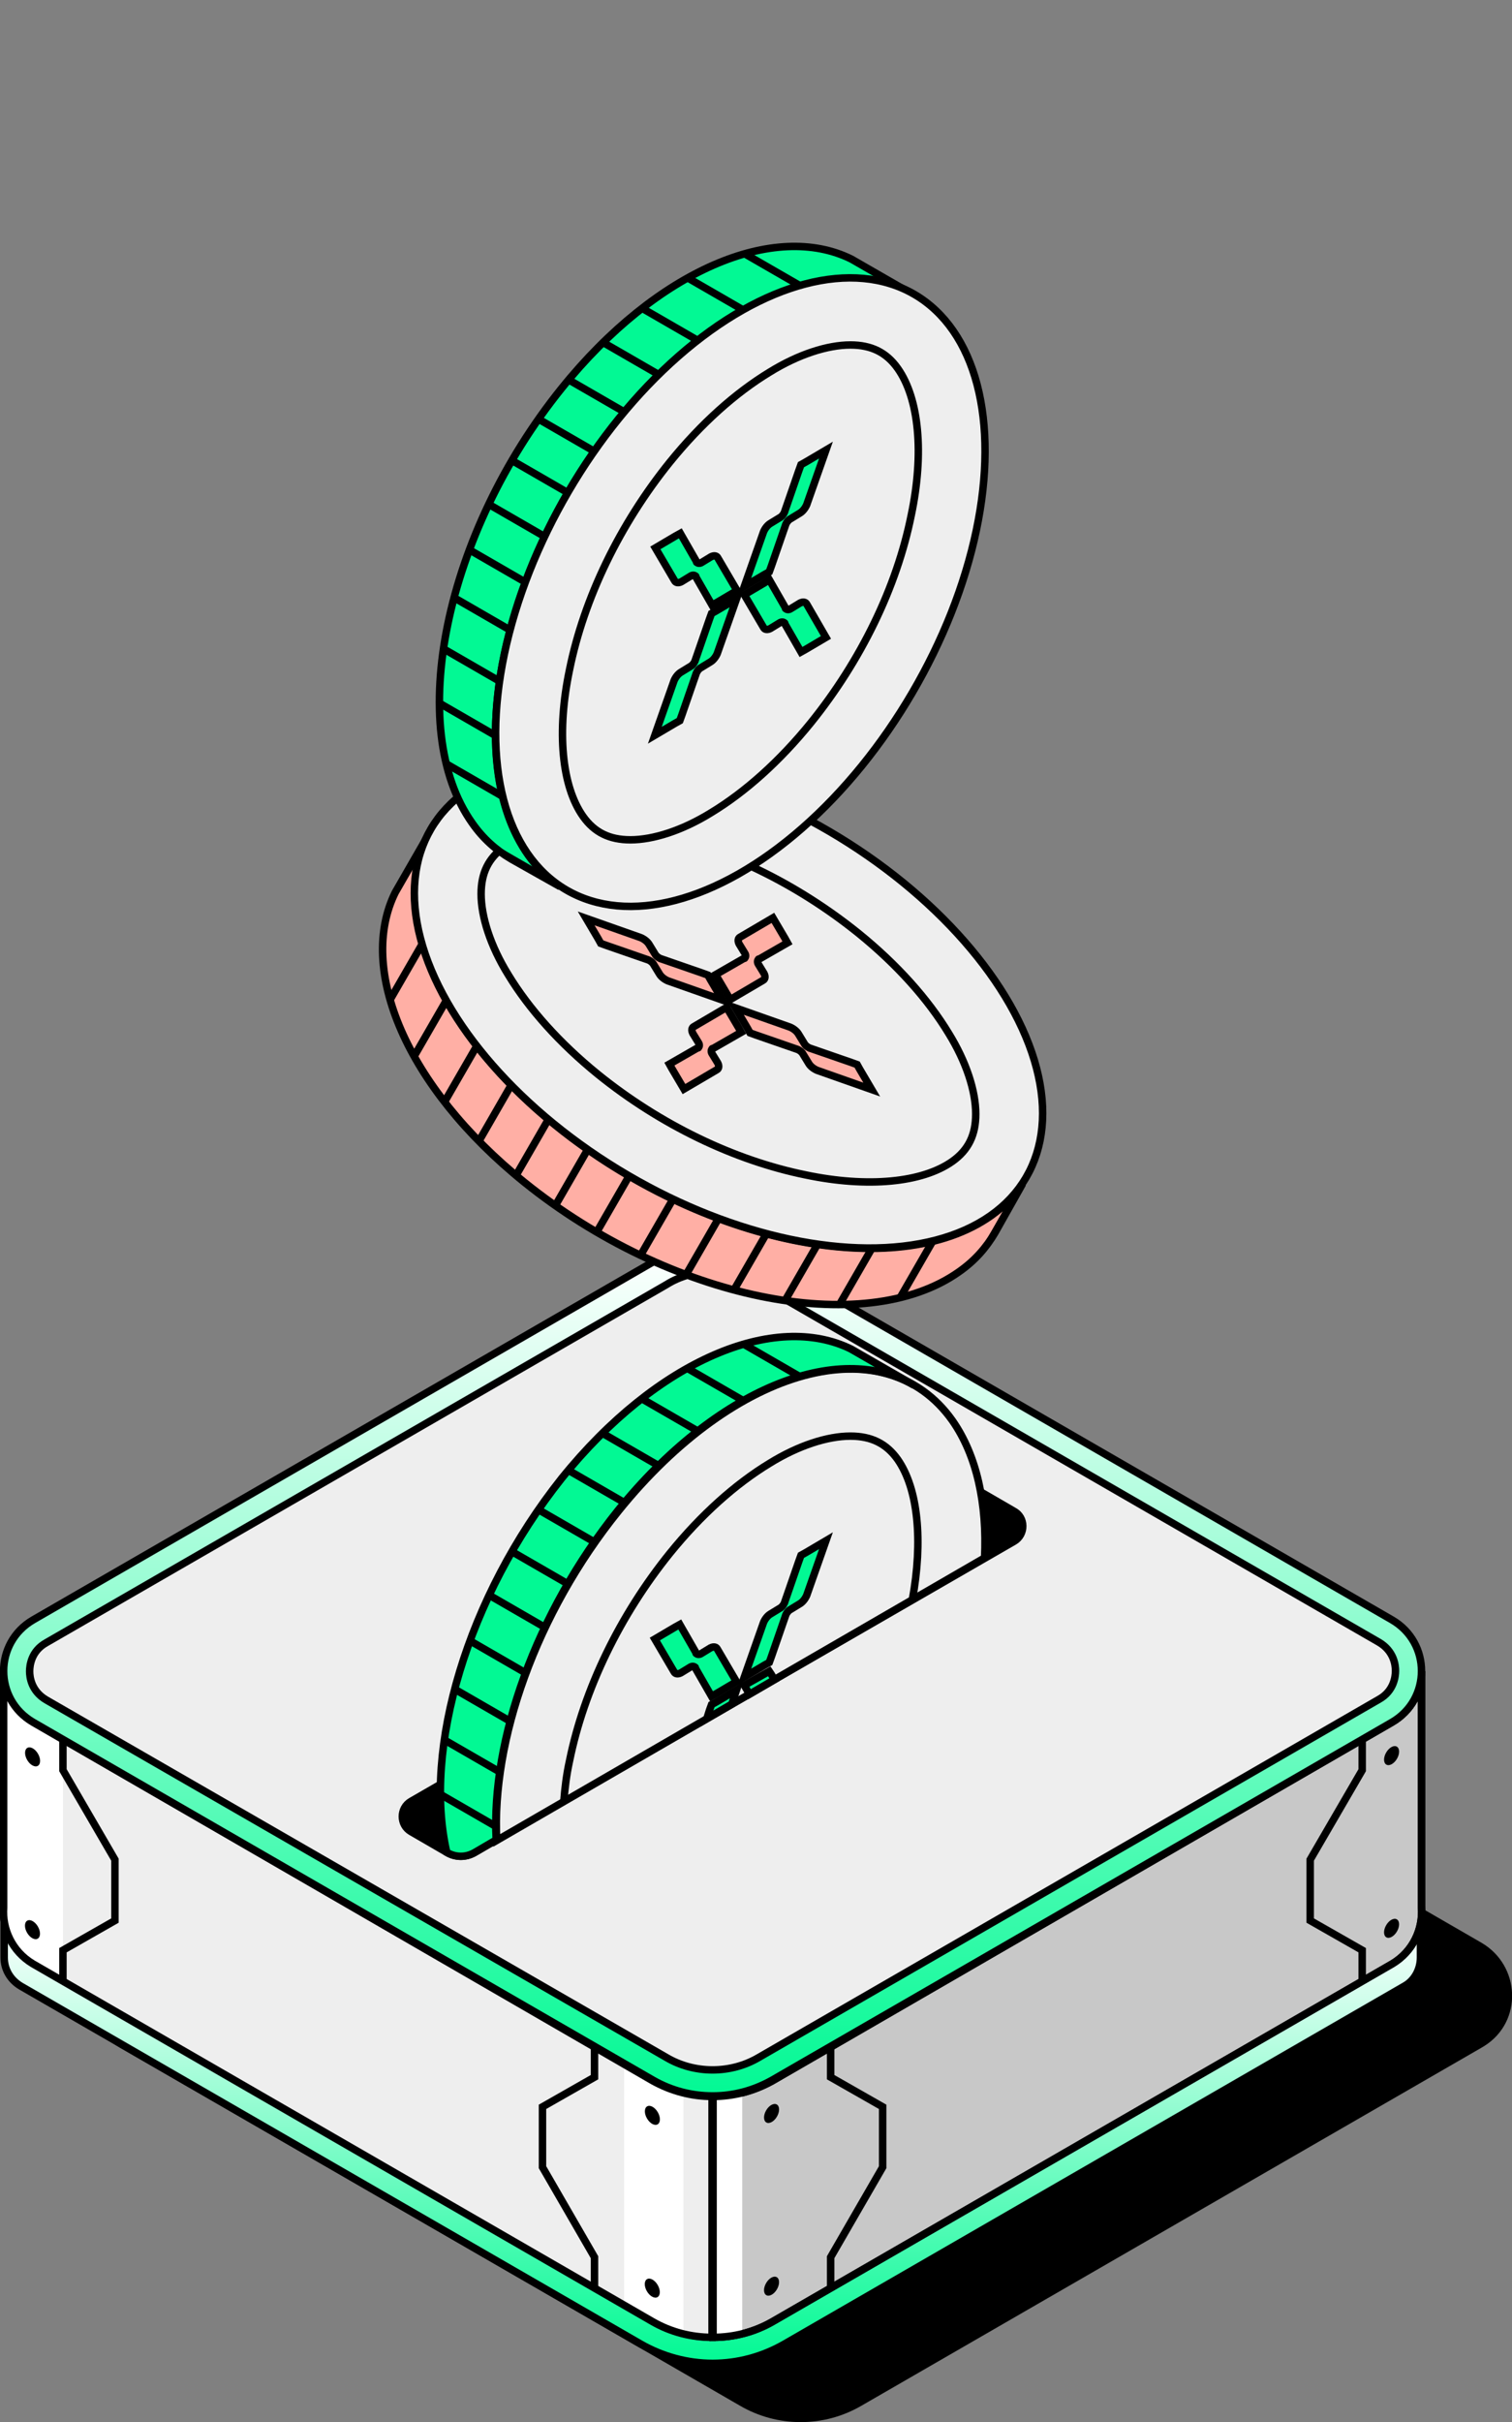 <?xml version="1.0" encoding="utf-8"?>
<!-- Generator: Adobe Illustrator 25.4.1, SVG Export Plug-In . SVG Version: 6.00 Build 0)  -->
<svg version="1.1" id="Capa_1" xmlns="http://www.w3.org/2000/svg" xmlns:xlink="http://www.w3.org/1999/xlink" x="0px" y="0px"
	 viewBox="0 0 290.7 465.5" style="enable-background:new 0 0 290.7 465.5;" xml:space="preserve">
<rect x="0" y="0" width="290.7" height="465.5" fill="#808080" stroke="none"/>
<style type="text/css">
	.st0{stroke:#000000;stroke-width:1.433;stroke-miterlimit:10;}
	.st1{fill:url(#SVGID_1_);stroke:#000000;stroke-width:1.433;stroke-miterlimit:10;}
	.st2{fill:#EEEEEE;stroke:#000000;stroke-width:1.433;stroke-miterlimit:10;}
	
		.st3{fill:url(#SVGID_00000162351792374207392950000004604359312210805898_);stroke:#000000;stroke-width:1.433;stroke-miterlimit:10;}
	.st4{fill:#EEEEEE;}
	.st5{clip-path:url(#SVGID_00000039112346234548571290000016546150369912557714_);fill:#FFFFFF;}
	.st6{fill:none;}
	.st7{fill:none;stroke:#000000;stroke-width:1.433;stroke-miterlimit:10;}
	.st8{fill:#C8C8C8;}
	.st9{clip-path:url(#SVGID_00000085929995451579757800000005168336636583929505_);fill:#FFFFFF;}
	.st10{clip-path:url(#SVGID_00000176033058569667376240000011222412190242321841_);fill:#02F994;}
	.st11{clip-path:url(#SVGID_00000026883640032067769760000015697738622630806458_);fill:#02F994;}
	.st12{clip-path:url(#SVGID_00000012438847124091008520000007241966810421934268_);fill:#02F994;}
	.st13{clip-path:url(#SVGID_00000079476146054071698250000007636047425586500785_);fill:#02F994;}
	.st14{fill:none;stroke:#1D1D1B;stroke-width:1.433;stroke-miterlimit:10;}
	.st15{clip-path:url(#SVGID_00000070115136502888325060000017944397609846002819_);fill:#02F994;}
	.st16{clip-path:url(#SVGID_00000001665512636826843420000018318933891137611402_);fill:#02F994;}
	.st17{clip-path:url(#SVGID_00000116915659676354576670000014734867962267474078_);fill:#02F994;}
	.st18{clip-path:url(#SVGID_00000085961475710046011140000017380129036614599056_);fill:#02F994;}
	
		.st19{fill:url(#SVGID_00000090975378118271111970000008962243219014245523_);stroke:#000000;stroke-width:1.433;stroke-miterlimit:10;}
	.st20{clip-path:url(#SVGID_00000092449917935552568980000008075922901998362006_);fill:#FFFFFF;}
	.st21{clip-path:url(#SVGID_00000089549656409102338140000015294097388001436548_);fill:#FFFFFF;}
	.st22{clip-path:url(#SVGID_00000008830172337667962310000002796676259380900239_);fill:#FFFFFF;}
	.st23{clip-path:url(#SVGID_00000118369195565507690730000014565257908346111624_);fill:#FFFFFF;}
	
		.st24{fill:url(#SVGID_00000178889485775492454350000000734816799018315428_);stroke:#000000;stroke-width:1.433;stroke-miterlimit:10;}
	.st25{fill:#02F994;}
	.st26{fill:#FFAFA5;stroke:#000000;stroke-width:1.433;stroke-miterlimit:10;}
	.st27{fill:#FFFFFF;}
	.st28{opacity:0.5;fill:#02F994;}
	
		.st29{fill:url(#SVGID_00000090283176059305437700000000177983334978311099_);stroke:#000000;stroke-width:1.433;stroke-miterlimit:10;}
	.st30{clip-path:url(#SVGID_00000112633452505634968050000005991675799605359256_);fill:#FFFFFF;}
	.st31{fill:#C8C8C8;stroke:#000000;stroke-width:1.433;stroke-miterlimit:10;}
	.st32{clip-path:url(#SVGID_00000096030467270287239340000014006261106443878822_);fill:#FFFFFF;}
	
		.st33{fill:url(#SVGID_00000103949423105453876670000004437326441091360191_);stroke:#000000;stroke-width:1.433;stroke-miterlimit:10;}
	.st34{fill:#1D1D1B;}
	.st35{clip-path:url(#SVGID_00000178199085692090812000000015156021174060399006_);}
	.st36{fill:#FFAFA5;}
	.st37{clip-path:url(#SVGID_00000103251704931862069760000000472956681023191464_);}
	.st38{fill:#02F994;stroke:#000000;stroke-width:1.433;stroke-miterlimit:10;}
	.st39{clip-path:url(#SVGID_00000078750711675935702610000000976268077782363835_);}
</style>
<g>
	<g>
		<g>
			<g>
				<path class="st0" d="M284.5,374l-120.3-69.5c-6.4-3.7-14.3-4-20.9-0.5c-0.2,0.1-0.4,0.2-0.7,0.4L23.4,373.2
					c-7.6,4.4-7.6,15.3,0,19.7l119.2,68.8c7,4.1,15.7,4.1,22.7,0l119.2-68.8c0.2-0.1,0.3-0.2,0.5-0.3
					C292,388.2,291.5,378.1,284.5,374z"/>
			</g>
			<linearGradient id="SVGID_1_" gradientUnits="userSpaceOnUse" x1="136.996" y1="454.193" x2="136.996" y2="368.382">
				<stop  offset="0" style="stop-color:#02F994"/>
				<stop  offset="1" style="stop-color:#FFFFFF"/>
			</linearGradient>
			<path class="st1" d="M0.8,368.4v7.8c0,2.3,1.2,4.3,3.2,5.5l119.2,68.8c4.2,2.4,9,3.7,13.8,3.7c4.9,0,9.6-1.3,13.8-3.7l119.2-68.8
				c0,0,0,0,0,0c2-1.1,3.1-3.3,3.1-5.5v-7.7L0.8,368.4z"/>
			<path class="st2" d="M148.4,288.8l119.2,68.8c7.6,4.4,7.6,15.3,0,19.7l-119.2,68.8c-7,4.1-15.7,4.1-22.7,0L6.4,377.3
				c-7.6-4.4-7.6-15.3,0-19.7l119.2-68.8C132.7,284.8,141.3,284.8,148.4,288.8z"/>
			<path class="st4" d="M148.4,242.5l119.2,68.8c7.6,4.4,7.6,15.3,0,19.7l-119.2,68.8c-7,4.1-15.7,4.1-22.7,0L6.5,331.1
				c-7.6-4.4-7.6-15.3,0-19.7l119.2-68.8C132.7,238.5,141.4,238.5,148.4,242.5z"/>
			<g>
				<g>
					<path class="st4" d="M6.4,331c-3.8-2.2-5.7-6-5.7-9.8l0,0v45.4l0,0c-0.3,4.1,1.6,8.4,5.6,10.8l119.2,68.8c3.5,2,7.4,3,11.4,3
						v-46.3c-3.9,0-7.8-1-11.4-3L6.4,331z"/>
					<g>
						<defs>
							<path id="SVGID_00000130606963336173363230000014360300779722181517_" d="M6.4,331c-3.8-2.2-5.7-6-5.7-9.8l0,0v45.4l0,0
								c-0.3,4.1,1.6,8.4,5.6,10.8l119.2,68.8c3.5,2,7.4,3,11.4,3v-46.3c-3.9,0-7.8-1-11.4-3L6.4,331z"/>
						</defs>
						<clipPath id="SVGID_00000057116209126869757760000007449585147079209918_">
							<use xlink:href="#SVGID_00000130606963336173363230000014360300779722181517_"  style="overflow:visible;"/>
						</clipPath>
						
							<rect x="0.7" y="321.2" style="clip-path:url(#SVGID_00000057116209126869757760000007449585147079209918_);fill:#FFFFFF;" width="11.4" height="59.5"/>
						
							<rect x="120" y="393.2" style="clip-path:url(#SVGID_00000057116209126869757760000007449585147079209918_);fill:#FFFFFF;" width="11.4" height="56"/>
					</g>
					<polyline class="st7" points="12.1,334.3 12.1,340.2 22.1,357.4 22.1,369.1 12.1,374.8 12.1,380.6 					"/>
					<path class="st7" d="M6.4,331c-3.8-2.2-5.7-6-5.7-9.8l0,0v45.4l0,0c-0.3,4.1,1.6,8.4,5.6,10.8l119.2,68.8c3.5,2,7.4,3,11.4,3
						v-46.3c-3.9,0-7.8-1-11.4-3L6.4,331z"/>
					<polyline class="st7" points="114.3,393.3 114.3,399.2 104.3,404.9 104.3,416.5 114.3,433.8 114.3,439.6 					"/>
					<g>
						<g>
							<ellipse transform="matrix(0.863 -0.505 0.505 0.863 -188.196 119.24)" cx="125.6" cy="406.4" rx="1.2" ry="2"/>
						</g>
						<g>
							<ellipse transform="matrix(0.863 -0.505 0.505 0.863 -169.747 49.526)" cx="6.4" cy="337.6" rx="1.2" ry="2"/>
						</g>
						<g>
							<ellipse transform="matrix(0.863 -0.505 0.505 0.863 -204.981 123.794)" cx="125.6" cy="439.6" rx="1.2" ry="2"/>
						</g>
						<g>
							<ellipse transform="matrix(0.863 -0.505 0.505 0.863 -186.532 54.081)" cx="6.4" cy="370.8" rx="1.2" ry="2"/>
						</g>
					</g>
				</g>
			</g>
			<g>
				<g>
					<path class="st31" d="M267.6,331c3.8-2.2,5.7-6,5.7-9.8l0,0v45.4l0,0c0.3,4.1-1.6,8.4-5.6,10.8l-119.2,68.8
						c-3.5,2-7.4,3-11.4,3v-46.3c3.9,0,7.8-1,11.4-3L267.6,331z"/>
					<g>
						<defs>
							<path id="SVGID_00000176014212947683154450000008356889287059661462_" d="M267.6,331c3.8-2.2,5.7-6,5.7-9.8l0,0v45.4l0,0
								c0.3,4.1-1.6,8.4-5.6,10.8l-119.2,68.8c-3.5,2-7.4,3-11.4,3v-46.3c3.9,0,7.8-1,11.4-3L267.6,331z"/>
						</defs>
						<clipPath id="SVGID_00000160904128226670850360000017327380205346672268_">
							<use xlink:href="#SVGID_00000176014212947683154450000008356889287059661462_"  style="overflow:visible;"/>
						</clipPath>
						
							<rect x="137" y="393.2" style="clip-path:url(#SVGID_00000160904128226670850360000017327380205346672268_);fill:#FFFFFF;" width="5.7" height="56"/>
					</g>
					<polyline class="st7" points="261.9,334.3 261.9,340.2 251.9,357.4 251.9,369.1 261.9,374.8 261.9,380.6 					"/>
					<path class="st7" d="M267.6,331c3.8-2.2,5.7-6,5.7-9.8l0,0v45.4l0,0c0.3,4.1-1.6,8.4-5.6,10.8l-119.2,68.8c-3.5,2-7.4,3-11.4,3
						v-46.3c3.9,0,7.8-1,11.4-3L267.6,331z"/>
					<polyline class="st7" points="159.7,393.3 159.7,399.2 169.7,404.9 169.7,416.5 159.7,433.8 159.7,439.6 					"/>
					<g>
						<g>
							<ellipse transform="matrix(0.505 -0.863 0.863 0.505 -277.324 329.013)" cx="148.4" cy="406.4" rx="2" ry="1.2"/>
						</g>
						<g>
							<ellipse transform="matrix(0.505 -0.863 0.863 0.505 -158.939 397.853)" cx="267.6" cy="337.6" rx="2" ry="1.2"/>
						</g>
						<g>
							<ellipse transform="matrix(0.505 -0.863 0.863 0.505 -305.979 345.437)" cx="148.4" cy="439.6" rx="2" ry="1.2"/>
						</g>
						<g>
							<ellipse transform="matrix(0.505 -0.863 0.863 0.505 -187.593 414.277)" cx="267.6" cy="370.8" rx="2" ry="1.2"/>
						</g>
					</g>
				</g>
			</g>
			
				<linearGradient id="SVGID_00000034791772567471981060000009717556160751795336_" gradientUnits="userSpaceOnUse" x1="136.996" y1="402.918" x2="136.996" y2="239.457">
				<stop  offset="0" style="stop-color:#02F994"/>
				<stop  offset="1" style="stop-color:#FFFFFF"/>
			</linearGradient>
			
				<path style="fill:url(#SVGID_00000034791772567471981060000009717556160751795336_);stroke:#000000;stroke-width:1.433;stroke-miterlimit:10;" d="
				M137,244.4c3.1,0,6.2,0.8,8.9,2.4l119.2,68.8c2.9,1.7,3.2,4.4,3.2,5.5c0,1.1-0.3,3.9-3.2,5.5l-119.2,68.8
				c-2.7,1.6-5.8,2.4-8.9,2.4c-3.1,0-6.2-0.8-8.9-2.4L8.9,326.7c-2.9-1.7-3.2-4.4-3.2-5.5c0-1.1,0.3-3.9,3.2-5.5l119.2-68.8
				C130.8,245.2,133.9,244.4,137,244.4 M137,239.5c-3.9,0-7.8,1-11.4,3L6.4,311.3c-7.6,4.4-7.6,15.3,0,19.7l119.2,68.8
				c3.5,2,7.4,3,11.4,3s7.8-1,11.4-3L267.6,331c7.6-4.4,7.6-15.3,0-19.7l-119.2-68.8C144.8,240.5,140.9,239.5,137,239.5L137,239.5z"
				/>
		</g>
		<path class="st0" d="M195,296.2L91.3,356c-1.7,1-3.7,1-5.4,0l-6.9-4c-2.2-1.3-2.2-4.5,0-5.8l103.6-59.8c1.7-1,3.7-1,5.4,0l6.9,4
			C197.2,291.6,197.2,294.9,195,296.2z"/>
		<path class="st34" d="M190.6,232.9c0.5-0.4,1-0.8,1.5-1.2C191.6,232.1,191.1,232.5,190.6,232.9z M192.3,231.6
			c0.4-0.4,0.9-0.8,1.3-1.2C193.1,230.8,192.7,231.2,192.3,231.6z M193.8,230.2c0.4-0.4,0.7-0.8,1.1-1.2
			C194.5,229.4,194.2,229.8,193.8,230.2z M195.2,228.7c0.3-0.4,0.6-0.8,0.9-1.2C195.8,227.9,195.5,228.3,195.2,228.7z"/>
		<g>
			<g>
				<g>
					<defs>
						<path id="SVGID_00000155864507664269761680000001121288213246408631_" d="M196.6,227.5c-1.5,2.3-3.5,4.3-6,6.1
							c-18.3,13-55.7,5.3-83.6-17.2c-23.4-18.9-32.7-42.3-24.1-56.9l-6.9,12c-7.3,14.7,2,37.3,24.8,55.7
							c27.9,22.5,65.3,30.2,83.6,17.2c3-2.1,5.2-4.6,6.9-7.5l0,0L196.6,227.5z"/>
					</defs>
					<clipPath id="SVGID_00000104692691788004254300000004425333003563803288_">
						<use xlink:href="#SVGID_00000155864507664269761680000001121288213246408631_"  style="overflow:visible;"/>
					</clipPath>
					<g style="clip-path:url(#SVGID_00000104692691788004254300000004425333003563803288_);">
						<path class="st36" d="M196.6,227.5c-1.5,2.3-3.5,4.3-6,6.1c-18.3,13-55.7,5.3-83.6-17.2c-23.4-18.9-32.7-42.3-24.1-56.9
							l-6.9,12c-7.3,14.7,2,37.3,24.8,55.7c27.9,22.5,65.3,30.2,83.6,17.2c3-2.1,5.2-4.6,6.9-7.5l0,0L196.6,227.5z"/>
						<line class="st7" x1="83.4" y1="158.5" x2="26.8" y2="256.6"/>
						<line class="st7" x1="94.4" y1="158.5" x2="37.8" y2="256.6"/>
						<line class="st7" x1="105.3" y1="158.5" x2="48.7" y2="256.6"/>
						<line class="st7" x1="116.2" y1="158.5" x2="59.6" y2="256.6"/>
						<line class="st7" x1="127.1" y1="158.5" x2="70.6" y2="256.6"/>
						<line class="st7" x1="138.1" y1="158.5" x2="81.5" y2="256.6"/>
						<line class="st7" x1="149" y1="158.5" x2="92.4" y2="256.6"/>
						<line class="st7" x1="159.9" y1="158.5" x2="103.3" y2="256.6"/>
						<line class="st7" x1="170.9" y1="158.5" x2="114.3" y2="256.6"/>
						<line class="st7" x1="181.8" y1="158.5" x2="125.2" y2="256.6"/>
						<line class="st7" x1="192.7" y1="158.5" x2="136.1" y2="256.6"/>
						<line class="st7" x1="203.7" y1="158.5" x2="147.1" y2="256.6"/>
						<line class="st7" x1="214.6" y1="158.5" x2="158" y2="256.6"/>
						<line class="st7" x1="225.5" y1="158.5" x2="168.9" y2="256.6"/>
						<line class="st7" x1="236.5" y1="158.5" x2="179.9" y2="256.6"/>
					</g>
				</g>
				<path class="st7" d="M196.6,227.5c-1.5,2.3-3.5,4.3-6,6.1c-18.3,13-55.7,5.3-83.6-17.2c-23.4-18.9-32.7-42.3-24.1-56.9l-6.9,12
					c-7.3,14.7,2,37.3,24.8,55.7c27.9,22.5,65.3,30.2,83.6,17.2c3-2.1,5.2-4.6,6.9-7.5l0,0L196.6,227.5z"/>
				<g>
					
						<ellipse transform="matrix(0.505 -0.863 0.863 0.505 -97.161 216.297)" class="st2" cx="140.1" cy="192.9" rx="38.3" ry="66.3"/>
				</g>
			</g>
			<g>
				<path class="st26" d="M142.3,180.1C142.3,180.1,142.3,180.1,142.3,180.1c-0.4,0.2-0.5,0.7-0.2,1.3l1.1,1.8
					c0.2,0.3,0.2,0.7,0,0.9c0,0.1-0.1,0.1-0.2,0.1l-4.7,2.7c0,0,0,0,0,0l-0.7,0.4l0.5,0.9l2.3,3.9l6.3-3.7l0,0c0,0,0,0,0,0
					c0.4-0.2,0.5-0.7,0.2-1.3l-1.1-1.8c-0.2-0.3-0.2-0.7,0-0.9c0-0.1,0.1-0.1,0.2-0.1l4.7-2.7c0,0,0,0,0,0l0.7-0.4l-0.5-0.9
					l-2.3-3.9L142.3,180.1L142.3,180.1z"/>
				<path class="st26" d="M136.1,187.4l-1.1-0.4c0,0,0,0,0,0l-7.8-2.7c-0.1,0-0.2-0.1-0.3-0.1c-0.4-0.2-0.8-0.5-1-0.9l-1.1-1.8
					c-0.3-0.5-0.9-1-1.6-1.3c0,0,0,0,0,0l0,0l-10.5-3.7l2.3,3.9l0.5,0.9l1.1,0.4c0,0,0,0,0,0l7.8,2.7c0.1,0,0.2,0.1,0.3,0.1
					c0.4,0.2,0.8,0.5,1,0.9l1.1,1.8c0.3,0.5,0.9,1,1.6,1.3c0,0,0,0,0,0l0,0l10.5,3.7l-2.3-3.9L136.1,187.4z"/>
				<path class="st26" d="M144.2,198.5l1.1,0.4c0,0,0,0,0,0l7.8,2.7c0.1,0,0.2,0.1,0.3,0.1c0.4,0.2,0.8,0.5,1,0.9l1.1,1.8
					c0.3,0.5,0.9,1,1.6,1.3c0,0,0,0,0,0l0,0l10.5,3.7l-2.3-3.9l-0.5-0.9l-1.1-0.4c0,0,0,0,0,0l-7.8-2.7c-0.1,0-0.2-0.1-0.3-0.1
					c-0.4-0.2-0.8-0.5-1-0.9l-1.1-1.8c-0.3-0.5-0.9-1-1.6-1.3c0,0,0,0,0,0l0,0l-10.5-3.7l2.3,3.9L144.2,198.5z"/>
				<path class="st26" d="M133.4,197.3C133.4,197.3,133.4,197.3,133.4,197.3c-0.4,0.2-0.5,0.7-0.2,1.3l1.1,1.8
					c0.2,0.3,0.2,0.7,0,0.9c0,0.1-0.1,0.1-0.2,0.1l-4.7,2.7c0,0,0,0,0,0l-0.7,0.4l0.5,0.9l2.3,3.9l6.3-3.7l0,0c0,0,0,0,0,0
					c0.4-0.2,0.5-0.7,0.2-1.3l-1.1-1.8c-0.2-0.3-0.2-0.7,0-0.9c0-0.1,0.1-0.1,0.2-0.1l4.7-2.7c0,0,0,0,0,0l0.7-0.4l-0.5-0.9
					l-2.3-3.9L133.4,197.3L133.4,197.3z"/>
			</g>
			<path class="st7" d="M125.2,160.1c-11.9-2.5-22.4-1.5-28.2,2.6c-3.1,2.2-4.5,5.1-4.5,9.1c0,4.4,1.8,10,5.2,15.5
				c4,6.6,9.9,13.2,17.3,19.2c11.9,9.6,26.1,16.5,39.9,19.3c11.9,2.5,22.4,1.5,28.2-2.6c3.1-2.2,4.5-5.1,4.5-9.1
				c0-4.4-1.8-10-5.2-15.5c-4-6.6-9.9-13.2-17.3-19.2C153.2,169.8,139.1,162.9,125.2,160.1z"/>
		</g>
		<g>
			<g>
				<g>
					<defs>
						<path id="SVGID_00000064348537843637503580000011891081090660834458_" d="M107.7,170.4c-2.3-1.5-4.3-3.5-6.1-6
							c-13-18.3-5.3-55.7,17.2-83.6c18.9-23.4,42.3-32.7,56.9-24.1l-12-6.9c-14.7-7.3-37.3,2-55.7,24.8
							c-22.5,27.9-30.2,65.3-17.2,83.6c2.1,3,4.6,5.2,7.5,6.9l0,0L107.7,170.4z"/>
					</defs>
					<clipPath id="SVGID_00000069395612165343831880000015872726692885857945_">
						<use xlink:href="#SVGID_00000064348537843637503580000011891081090660834458_"  style="overflow:visible;"/>
					</clipPath>
					<g style="clip-path:url(#SVGID_00000069395612165343831880000015872726692885857945_);">
						<path class="st25" d="M107.7,170.4c-2.3-1.5-4.3-3.5-6.1-6c-13-18.3-5.3-55.7,17.2-83.6c18.9-23.4,42.3-32.7,56.9-24.1
							l-12-6.9c-14.7-7.3-37.3,2-55.7,24.8c-22.5,27.9-30.2,65.3-17.2,83.6c2.1,3,4.6,5.2,7.5,6.9l0,0L107.7,170.4z"/>
						<line class="st7" x1="176.7" y1="57.2" x2="78.7" y2="0.6"/>
						<line class="st7" x1="176.7" y1="68.1" x2="78.7" y2="11.6"/>
						<line class="st7" x1="176.7" y1="79.1" x2="78.7" y2="22.5"/>
						<line class="st7" x1="176.7" y1="90" x2="78.7" y2="33.4"/>
						<line class="st7" x1="176.7" y1="100.9" x2="78.7" y2="44.3"/>
						<line class="st7" x1="176.7" y1="111.9" x2="78.7" y2="55.3"/>
						<line class="st7" x1="176.7" y1="122.8" x2="78.7" y2="66.2"/>
						<line class="st7" x1="176.7" y1="133.7" x2="78.7" y2="77.1"/>
						<line class="st7" x1="176.7" y1="144.7" x2="78.7" y2="88.1"/>
						<line class="st7" x1="176.7" y1="155.6" x2="78.7" y2="99"/>
						<line class="st7" x1="176.7" y1="166.5" x2="78.7" y2="109.9"/>
						<line class="st7" x1="176.7" y1="177.5" x2="78.7" y2="120.9"/>
						<line class="st7" x1="176.7" y1="188.4" x2="78.7" y2="131.8"/>
						<line class="st7" x1="176.7" y1="199.3" x2="78.7" y2="142.7"/>
						<line class="st7" x1="176.7" y1="210.2" x2="78.7" y2="153.7"/>
					</g>
				</g>
				<path class="st7" d="M107.7,170.4c-2.3-1.5-4.3-3.5-6.1-6c-13-18.3-5.3-55.7,17.2-83.6c18.9-23.4,42.3-32.7,56.9-24.1l-12-6.9
					c-14.7-7.3-37.3,2-55.7,24.8c-22.5,27.9-30.2,65.3-17.2,83.6c2.1,3,4.6,5.2,7.5,6.9l0,0L107.7,170.4z"/>
				<g>
					
						<ellipse transform="matrix(0.505 -0.863 0.863 0.505 -27.869 179.173)" class="st2" cx="142.4" cy="113.9" rx="66.3" ry="38.3"/>
				</g>
			</g>
			<g>
				<path class="st38" d="M155.1,116.1C155.1,116.1,155.1,116.1,155.1,116.1c-0.2-0.4-0.7-0.5-1.3-0.2L152,117
					c-0.3,0.2-0.7,0.2-0.9,0c-0.1,0-0.1-0.1-0.1-0.2l-2.7-4.7c0,0,0,0,0,0l-0.4-0.7L147,112l-3.9,2.3l3.7,6.3l0,0c0,0,0,0,0,0
					c0.2,0.4,0.7,0.5,1.3,0.2l1.8-1.1c0.3-0.2,0.7-0.2,0.9,0c0.1,0,0.1,0.1,0.1,0.2l2.7,4.7c0,0,0,0,0,0l0.4,0.7l0.9-0.5l3.9-2.3
					L155.1,116.1L155.1,116.1z"/>
				<path class="st38" d="M147.9,109.9l0.4-1.1c0,0,0,0,0,0l2.7-7.8c0-0.1,0.1-0.2,0.1-0.3c0.2-0.4,0.5-0.8,0.9-1l1.8-1.1
					c0.5-0.3,1-0.9,1.3-1.6c0,0,0,0,0,0l0,0l3.7-10.5l-3.9,2.3l-0.9,0.5l-0.4,1.1c0,0,0,0,0,0l-2.7,7.8c0,0.1-0.1,0.2-0.1,0.3
					c-0.2,0.4-0.5,0.8-0.9,1l-1.8,1.1c-0.5,0.3-1,0.9-1.3,1.6c0,0,0,0,0,0l0,0l-3.7,10.5l3.9-2.3L147.9,109.9z"/>
				<path class="st38" d="M136.8,117.9l-0.4,1.1c0,0,0,0,0,0l-2.7,7.8c0,0.1-0.1,0.2-0.1,0.3c-0.2,0.4-0.5,0.8-0.9,1l-1.8,1.1
					c-0.5,0.3-1,0.9-1.3,1.6c0,0,0,0,0,0l0,0l-3.7,10.5l3.9-2.3l0.9-0.5l0.4-1.1c0,0,0,0,0,0l2.7-7.8c0-0.1,0.1-0.2,0.1-0.3
					c0.2-0.4,0.5-0.8,0.9-1l1.8-1.1c0.5-0.3,1-0.9,1.3-1.6c0,0,0,0,0,0l0,0l3.7-10.5l-3.9,2.3L136.8,117.9z"/>
				<path class="st38" d="M138,107.2C138,107.2,138,107.2,138,107.2c-0.2-0.4-0.7-0.5-1.3-0.2l-1.8,1.1c-0.3,0.2-0.7,0.2-0.9,0
					c-0.1,0-0.1-0.1-0.1-0.2l-2.7-4.7c0,0,0,0,0,0l-0.4-0.7l-0.9,0.5l-3.9,2.3l3.7,6.3l0,0c0,0,0,0,0,0c0.2,0.4,0.7,0.5,1.3,0.2
					l1.8-1.1c0.3-0.2,0.7-0.2,0.9,0c0.1,0,0.1,0.1,0.1,0.2l2.7,4.7c0,0,0,0,0,0l0.4,0.7l0.9-0.5l3.9-2.3L138,107.2L138,107.2z"/>
			</g>
			<path class="st7" d="M175.2,99c2.5-11.9,1.5-22.4-2.6-28.2c-2.2-3.1-5.1-4.5-9.1-4.5c-4.4,0-10,1.8-15.5,5.2
				c-6.6,4-13.2,9.9-19.2,17.3c-9.6,11.9-16.5,26.1-19.3,39.9c-2.5,11.9-1.5,22.4,2.6,28.2c2.2,3.1,5.1,4.5,9.1,4.5
				c4.4,0,10-1.8,15.5-5.2c6.6-4,13.2-9.9,19.2-17.3C165.5,127,172.4,112.9,175.2,99z"/>
		</g>
		<g>
			<path class="st2" d="M189.3,299.4c0.5-10.4-1.5-19.7-6.2-26.4c-13-18.3-41.7-10.5-64.2,17.4c-15.9,19.7-24.4,44.1-23.4,63.3
				L189.3,299.4z"/>
			<path class="st25" d="M85.9,356c1.7,1,3.7,1,5.4,0l4.1-2.4c-1-19.1,7.6-43.6,23.4-63.3c18.9-23.4,42.3-32.7,56.9-24.1l-12-6.9
				c-14.7-7.3-37.3,2-55.7,24.8C89.8,307,81.3,336.1,85.9,356L85.9,356z"/>
			<g>
				<path class="st38" d="M147.9,319.5l0.4-1.1c0,0,0,0,0,0l2.7-7.8c0-0.1,0.1-0.2,0.1-0.3c0.2-0.4,0.5-0.8,0.9-1l1.8-1.1
					c0.5-0.3,1-0.9,1.3-1.6c0,0,0,0,0,0l0,0l3.7-10.5l-3.9,2.3l-0.9,0.5l-0.4,1.1c0,0,0,0,0,0l-2.7,7.8c0,0.1-0.1,0.2-0.1,0.3
					c-0.2,0.4-0.5,0.8-0.9,1l-1.8,1.1c-0.5,0.3-1,0.9-1.3,1.6c0,0,0,0,0,0l0,0l-3.7,10.5l3.9-2.3L147.9,319.5z"/>
				<polygon class="st38" points="136.8,327.6 136.4,328.7 136.4,328.7 135.9,330.3 140.7,327.5 141.6,324.8 137.7,327.1 				"/>
				<polygon class="st38" points="148.9,322.8 148.3,321.8 148.3,321.8 147.9,321.2 147,321.7 143.1,323.9 144.1,325.6 				"/>
				<path class="st38" d="M129.6,321.3C129.6,321.3,129.6,321.3,129.6,321.3c0.2,0.4,0.7,0.5,1.3,0.2l1.8-1.1c0.3-0.2,0.7-0.2,0.9,0
					c0.1,0,0.1,0.1,0.1,0.2l2.7,4.7c0,0,0,0,0,0l0.4,0.7l0.9-0.5l3.9-2.3l-3.7-6.3l0,0c0,0,0,0,0,0c-0.2-0.4-0.7-0.5-1.3-0.2
					l-1.8,1.1c-0.3,0.2-0.7,0.2-0.9,0c-0.1,0-0.1-0.1-0.1-0.2l-2.7-4.7c0,0,0,0,0,0l-0.4-0.7l-0.9,0.5l-3.9,2.3L129.6,321.3
					L129.6,321.3z"/>
			</g>
			<path class="st7" d="M175.4,307.5c2.1-11.4,1.1-21.4-2.8-27c-2.2-3.1-5.1-4.5-9.1-4.5c-4.4,0-10,1.8-15.5,5.2
				c-6.6,4-13.2,9.9-19.2,17.3c-9.6,11.9-16.5,26.1-19.3,39.9c-0.6,2.7-0.9,5.3-1.1,7.8"/>
			<path class="st7" d="M85.9,356c1.7,1,3.7,1,5.4,0l4.1-2.4c-1-19.1,7.6-43.6,23.4-63.3c18.9-23.4,42.3-32.7,56.9-24.1l-12-6.9
				c-14.7-7.3-37.3,2-55.7,24.8C89.8,307,81.3,336.1,85.9,356L85.9,356z"/>
			<g>
				<defs>
					<path id="SVGID_00000132064549613363793910000017538690839148433536_" d="M85.9,356c1.7,1,3.7,1,5.4,0l4.1-2.4
						c-1-19.1,7.6-43.6,23.4-63.3c18.9-23.4,42.3-32.7,56.9-24.1l-12-6.9c-14.7-7.3-37.3,2-55.7,24.8C89.8,307,81.3,336.1,85.9,356
						L85.9,356z"/>
				</defs>
				<clipPath id="SVGID_00000150076390803838075620000008930446330125927603_">
					<use xlink:href="#SVGID_00000132064549613363793910000017538690839148433536_"  style="overflow:visible;"/>
				</clipPath>
				<g style="clip-path:url(#SVGID_00000150076390803838075620000008930446330125927603_);">
					<line class="st7" x1="176.7" y1="266.8" x2="78.7" y2="210.2"/>
					<line class="st7" x1="176.7" y1="277.8" x2="78.7" y2="221.2"/>
					<line class="st7" x1="176.7" y1="288.7" x2="78.7" y2="232.1"/>
					<line class="st7" x1="176.7" y1="299.6" x2="78.7" y2="243"/>
					<line class="st7" x1="176.7" y1="310.6" x2="78.7" y2="254"/>
					<line class="st7" x1="176.7" y1="321.5" x2="78.7" y2="264.9"/>
					<line class="st7" x1="176.7" y1="332.4" x2="78.7" y2="275.8"/>
					<line class="st7" x1="176.7" y1="343.4" x2="78.7" y2="286.8"/>
					<line class="st7" x1="176.7" y1="354.3" x2="78.7" y2="297.7"/>
					<line class="st7" x1="176.7" y1="365.2" x2="78.7" y2="308.6"/>
					<line class="st7" x1="176.7" y1="376.2" x2="78.7" y2="319.6"/>
					<line class="st7" x1="176.7" y1="387.1" x2="78.7" y2="330.5"/>
					<line class="st7" x1="176.7" y1="398" x2="78.7" y2="341.4"/>
				</g>
			</g>
		</g>
	</g>
</g>
</svg>
